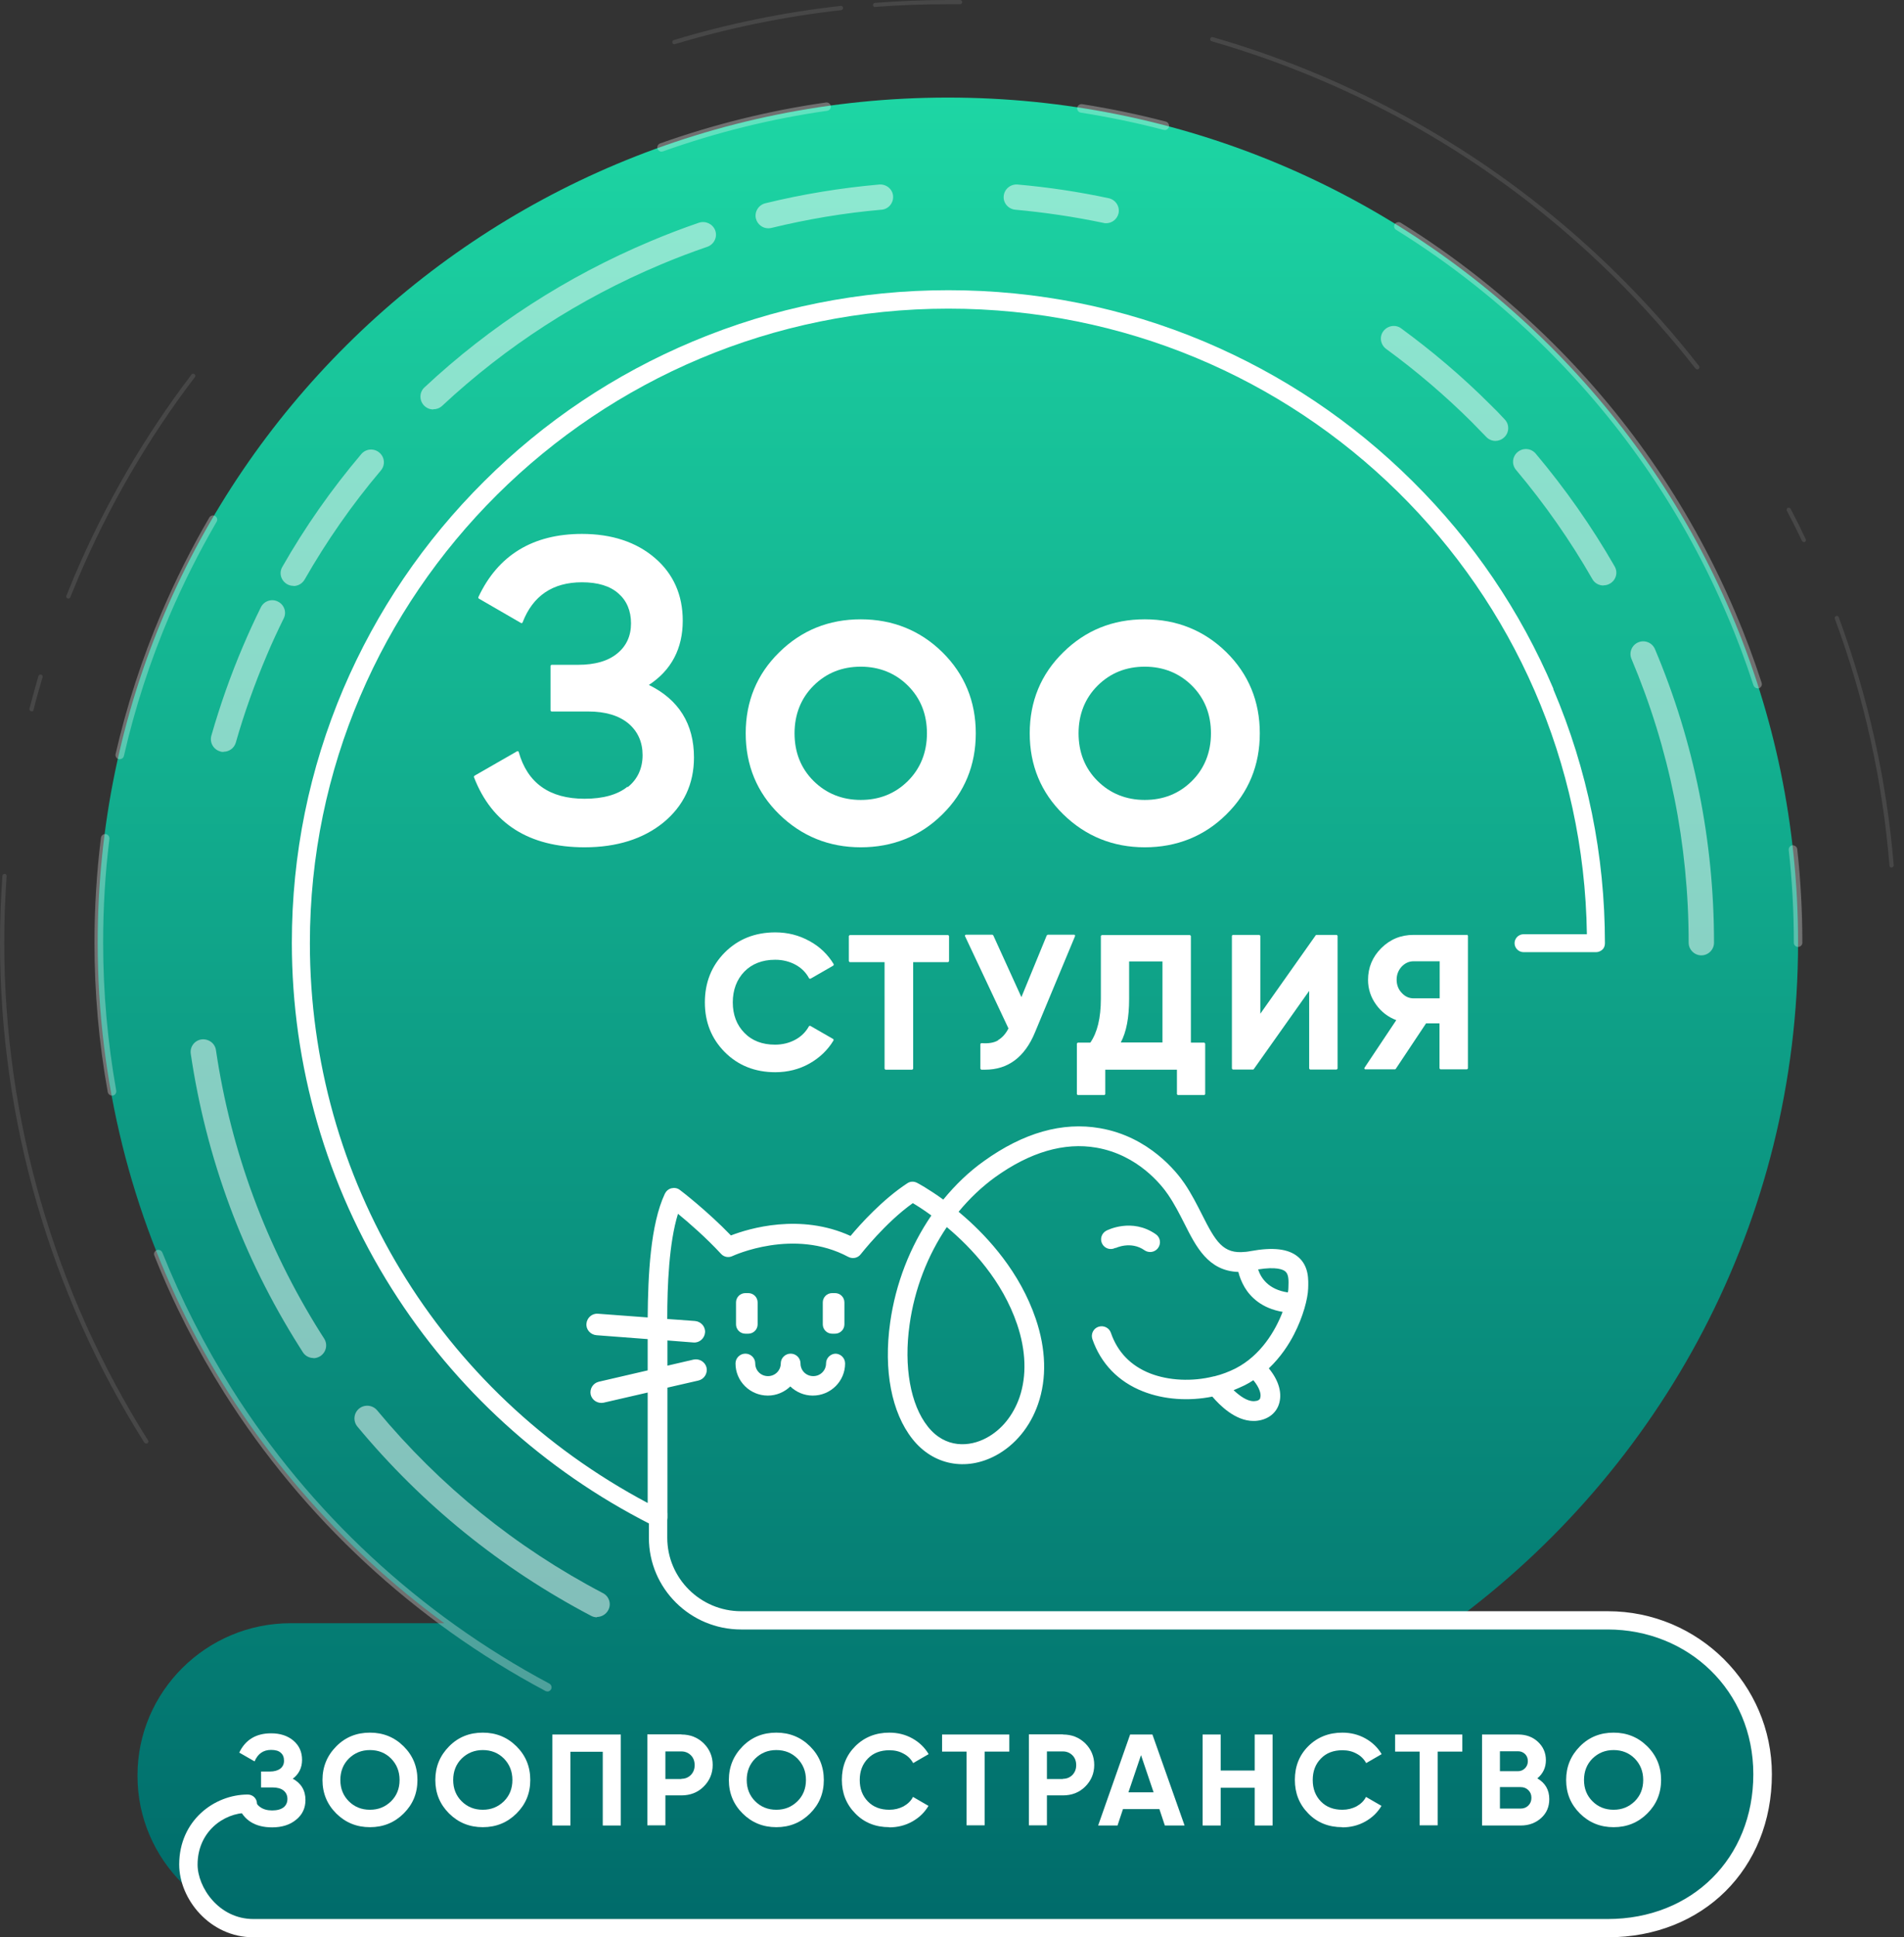 <svg width="118" height="120" viewBox="0 0 118 120" fill="none" xmlns="http://www.w3.org/2000/svg">
<rect x="0" y="0" width="118" height="120" fill="#333333" stroke="none"/>
<path d="M111.435 58.381C111.435 29.479 87.843 6.044 58.745 6.044C29.636 6.044 6.054 29.479 6.054 58.381C6.054 75.677 14.512 91.013 27.537 100.546H18.003C12.793 100.546 8.522 104.779 8.522 109.964V110.017C8.522 115.192 12.782 119.434 18.003 119.434H99.486C104.696 119.434 108.967 115.202 108.967 110.017V109.964C108.967 104.789 104.707 100.546 99.486 100.546H89.952C102.977 91.013 111.435 75.687 111.435 58.381Z" fill="url(#paint0_linear_1229_110)"/>
<path d="M99.634 120H15.704C12.994 120 11.106 117.622 11.106 115.495C11.106 112.782 13.268 111.158 15.356 111.158C15.673 111.158 15.926 111.41 15.926 111.724C15.926 112.038 15.673 112.29 15.356 112.29C13.827 112.29 12.245 113.495 12.245 115.495C12.245 116.91 13.563 118.869 15.704 118.869H99.634C104.865 118.869 108.662 115.097 108.662 109.901C108.662 104.705 104.612 100.934 99.634 100.934H45.931C42.777 100.934 40.215 98.388 40.215 95.256V93.758C40.215 93.444 40.468 93.192 40.784 93.192C41.1 93.192 41.354 93.444 41.354 93.758V95.256C41.354 97.76 43.41 99.803 45.931 99.803H99.645C105.256 99.803 109.812 104.339 109.812 109.901C109.812 115.757 105.54 120 99.645 120H99.634Z" fill="white"/>
<path d="M18.119 110.163C18.657 110.446 18.931 110.897 18.931 111.494C18.931 111.997 18.741 112.405 18.351 112.719C17.971 113.034 17.475 113.191 16.864 113.191C15.809 113.191 15.102 112.751 14.754 111.86L15.714 111.326C15.883 111.871 16.273 112.143 16.864 112.143C17.17 112.143 17.402 112.08 17.57 111.955C17.729 111.829 17.813 111.651 17.813 111.431C17.813 111.211 17.729 111.033 17.57 110.907C17.412 110.781 17.18 110.718 16.885 110.718H16.178V109.734H16.716C17.001 109.734 17.212 109.671 17.37 109.556C17.528 109.43 17.602 109.273 17.602 109.063C17.602 108.854 17.539 108.686 17.402 108.571C17.265 108.445 17.064 108.393 16.8 108.393C16.315 108.393 15.978 108.634 15.777 109.105L14.828 108.56C15.208 107.764 15.872 107.366 16.8 107.366C17.359 107.366 17.823 107.513 18.182 107.817C18.541 108.12 18.72 108.519 18.72 109.011C18.72 109.503 18.52 109.912 18.108 110.205L18.119 110.163Z" fill="white"/>
<path d="M25.017 112.332C24.447 112.897 23.751 113.18 22.928 113.18C22.106 113.18 21.41 112.897 20.84 112.332C20.271 111.766 19.986 111.075 19.986 110.257C19.986 109.44 20.271 108.749 20.84 108.173C21.41 107.597 22.106 107.324 22.928 107.324C23.751 107.324 24.447 107.607 25.017 108.173C25.586 108.739 25.871 109.43 25.871 110.257C25.871 111.085 25.586 111.766 25.017 112.332ZM21.621 111.577C21.969 111.923 22.401 112.101 22.928 112.101C23.456 112.101 23.878 111.923 24.236 111.577C24.584 111.232 24.764 110.792 24.764 110.257C24.764 109.723 24.584 109.283 24.236 108.927C23.888 108.581 23.456 108.403 22.928 108.403C22.401 108.403 21.979 108.581 21.621 108.927C21.273 109.273 21.093 109.723 21.093 110.257C21.093 110.792 21.273 111.232 21.621 111.577Z" fill="white"/>
<path d="M32.009 112.332C31.44 112.897 30.744 113.18 29.921 113.18C29.098 113.18 28.402 112.897 27.833 112.332C27.263 111.766 26.979 111.075 26.979 110.257C26.979 109.44 27.263 108.749 27.833 108.173C28.402 107.597 29.098 107.324 29.921 107.324C30.744 107.324 31.44 107.607 32.009 108.173C32.579 108.739 32.864 109.43 32.864 110.257C32.864 111.085 32.579 111.766 32.009 112.332ZM28.613 111.577C28.961 111.923 29.394 112.101 29.921 112.101C30.448 112.101 30.87 111.923 31.229 111.577C31.577 111.232 31.756 110.792 31.756 110.257C31.756 109.723 31.577 109.283 31.229 108.927C30.881 108.581 30.448 108.403 29.921 108.403C29.404 108.403 28.972 108.581 28.613 108.927C28.265 109.273 28.086 109.723 28.086 110.257C28.086 110.792 28.265 111.232 28.613 111.577Z" fill="white"/>
<path d="M38.474 107.44V113.076H37.356V108.508H35.352V113.076H34.234V107.44H38.474Z" fill="white"/>
<path d="M42.228 107.44C42.777 107.44 43.23 107.618 43.61 107.984C43.979 108.351 44.169 108.801 44.169 109.325C44.169 109.849 43.979 110.299 43.61 110.666C43.241 111.033 42.777 111.211 42.228 111.211H41.237V113.065H40.119V107.429H42.228V107.44ZM42.228 110.184C42.471 110.184 42.661 110.1 42.819 109.943C42.977 109.776 43.051 109.577 43.051 109.336C43.051 109.095 42.977 108.885 42.819 108.728C42.661 108.571 42.461 108.487 42.228 108.487H41.237V110.195H42.228V110.184Z" fill="white"/>
<path d="M50.202 112.332C49.632 112.897 48.936 113.18 48.113 113.18C47.291 113.18 46.595 112.897 46.025 112.332C45.456 111.766 45.171 111.075 45.171 110.257C45.171 109.44 45.456 108.749 46.025 108.173C46.595 107.597 47.291 107.324 48.113 107.324C48.936 107.324 49.632 107.607 50.202 108.173C50.771 108.739 51.056 109.43 51.056 110.257C51.056 111.085 50.771 111.766 50.202 112.332ZM46.806 111.577C47.154 111.923 47.586 112.101 48.113 112.101C48.641 112.101 49.063 111.923 49.421 111.577C49.769 111.232 49.949 110.792 49.949 110.257C49.949 109.723 49.769 109.283 49.421 108.927C49.073 108.581 48.641 108.403 48.113 108.403C47.586 108.403 47.164 108.581 46.806 108.927C46.458 109.273 46.278 109.723 46.278 110.257C46.278 110.792 46.458 111.232 46.806 111.577Z" fill="white"/>
<path d="M55.117 113.18C54.263 113.18 53.556 112.897 53.008 112.332C52.449 111.766 52.174 111.075 52.174 110.247C52.174 109.419 52.449 108.718 53.008 108.162C53.566 107.607 54.273 107.324 55.117 107.324C55.634 107.324 56.108 107.44 56.541 107.68C56.973 107.921 57.31 108.246 57.553 108.655L56.593 109.21C56.456 108.959 56.256 108.759 55.992 108.623C55.728 108.477 55.444 108.414 55.117 108.414C54.568 108.414 54.125 108.581 53.788 108.927C53.45 109.273 53.282 109.713 53.282 110.257C53.282 110.802 53.45 111.242 53.788 111.588C54.125 111.934 54.568 112.101 55.117 112.101C55.444 112.101 55.728 112.028 55.992 111.892C56.256 111.745 56.456 111.556 56.583 111.305L57.542 111.86C57.3 112.269 56.962 112.594 56.53 112.835C56.098 113.075 55.623 113.191 55.106 113.191L55.117 113.18Z" fill="white"/>
<path d="M62.552 107.44V108.498H61.022V113.065H59.904V108.498H58.386V107.44H62.552Z" fill="white"/>
<path d="M65.874 107.44C66.423 107.44 66.876 107.618 67.256 107.984C67.625 108.351 67.815 108.801 67.815 109.325C67.815 109.849 67.625 110.299 67.256 110.666C66.887 111.033 66.423 111.211 65.874 111.211H64.883V113.065H63.765V107.429H65.874V107.44ZM65.874 110.184C66.117 110.184 66.307 110.1 66.465 109.943C66.623 109.776 66.697 109.577 66.697 109.336C66.697 109.095 66.623 108.885 66.465 108.728C66.307 108.571 66.106 108.487 65.874 108.487H64.883V110.195H65.874V110.184Z" fill="white"/>
<path d="M72.191 113.076L71.853 112.059H69.596L69.259 113.076H68.057L70.039 107.44H71.421L73.414 113.076H72.201H72.191ZM69.945 111.022H71.495L70.714 108.718L69.934 111.022H69.945Z" fill="white"/>
<path d="M77.76 107.44H78.868V113.076H77.76V110.739H75.651V113.076H74.533V107.44H75.651V109.671H77.76V107.44Z" fill="white"/>
<path d="M83.192 113.18C82.337 113.18 81.631 112.897 81.082 112.332C80.523 111.766 80.249 111.075 80.249 110.247C80.249 109.419 80.523 108.718 81.082 108.162C81.641 107.607 82.348 107.324 83.192 107.324C83.708 107.324 84.183 107.44 84.615 107.68C85.048 107.921 85.385 108.246 85.628 108.655L84.668 109.21C84.531 108.959 84.331 108.759 84.067 108.623C83.803 108.477 83.519 108.414 83.192 108.414C82.643 108.414 82.2 108.581 81.863 108.927C81.525 109.273 81.356 109.713 81.356 110.257C81.356 110.802 81.525 111.242 81.863 111.588C82.2 111.934 82.643 112.101 83.192 112.101C83.519 112.101 83.803 112.028 84.067 111.892C84.331 111.745 84.531 111.556 84.657 111.305L85.617 111.86C85.375 112.269 85.037 112.594 84.605 112.835C84.172 113.075 83.698 113.191 83.181 113.191L83.192 113.18Z" fill="white"/>
<path d="M90.627 107.44V108.498H89.098V113.065H87.98V108.498H86.461V107.44H90.627Z" fill="white"/>
<path d="M95.268 110.153C95.763 110.436 96.016 110.865 96.016 111.441C96.016 111.923 95.848 112.311 95.51 112.615C95.173 112.918 94.751 113.076 94.255 113.076H91.851V107.44H94.087C94.572 107.44 94.983 107.586 95.31 107.89C95.637 108.194 95.806 108.571 95.806 109.032C95.806 109.493 95.626 109.87 95.268 110.163V110.153ZM94.076 108.477H92.958V109.713H94.076C94.245 109.713 94.392 109.65 94.508 109.535C94.624 109.419 94.688 109.273 94.688 109.095C94.688 108.917 94.635 108.77 94.519 108.655C94.403 108.54 94.255 108.477 94.087 108.477H94.076ZM94.245 112.028C94.434 112.028 94.593 111.965 94.719 111.839C94.846 111.714 94.909 111.557 94.909 111.358C94.909 111.158 94.846 111.012 94.719 110.886C94.593 110.76 94.434 110.698 94.245 110.698H92.958V112.028H94.245Z" fill="white"/>
<path d="M102.091 112.332C101.522 112.897 100.826 113.18 100.003 113.18C99.18 113.18 98.484 112.897 97.915 112.332C97.345 111.766 97.061 111.075 97.061 110.257C97.061 109.44 97.345 108.749 97.915 108.173C98.484 107.597 99.18 107.324 100.003 107.324C100.826 107.324 101.522 107.607 102.091 108.173C102.661 108.739 102.946 109.43 102.946 110.257C102.946 111.075 102.661 111.766 102.091 112.332ZM98.695 111.577C99.043 111.923 99.476 112.101 100.003 112.101C100.53 112.101 100.952 111.923 101.311 111.577C101.659 111.232 101.838 110.792 101.838 110.257C101.838 109.723 101.659 109.283 101.311 108.927C100.963 108.581 100.53 108.403 100.003 108.403C99.476 108.403 99.054 108.581 98.695 108.927C98.347 109.273 98.168 109.723 98.168 110.257C98.168 110.792 98.347 111.232 98.695 111.577Z" fill="white"/>
<path d="M38.885 48.733C38.274 49.226 37.377 49.477 36.228 49.477C34.055 49.477 32.684 48.503 32.146 46.575C32.146 46.554 32.125 46.544 32.104 46.533C32.083 46.533 32.062 46.533 32.051 46.533L29.404 48.052C29.404 48.052 29.362 48.105 29.372 48.136C30.48 51.017 32.789 52.484 36.228 52.484C38.231 52.484 39.877 51.96 41.121 50.944C42.366 49.917 43.009 48.566 43.009 46.921C43.009 44.847 42.07 43.338 40.214 42.427C41.606 41.516 42.313 40.175 42.313 38.446C42.313 36.854 41.733 35.544 40.583 34.56C39.434 33.575 37.915 33.072 36.069 33.072C33.021 33.072 30.859 34.392 29.646 36.99C29.636 37.021 29.646 37.053 29.668 37.074L32.294 38.593C32.294 38.593 32.325 38.603 32.346 38.593C32.367 38.593 32.378 38.572 32.389 38.551C33.021 36.906 34.255 36.068 36.069 36.068C37.05 36.068 37.81 36.299 38.326 36.76C38.843 37.21 39.107 37.839 39.107 38.614C39.107 39.389 38.822 40.017 38.252 40.478C37.683 40.95 36.86 41.18 35.837 41.18H34.182C34.182 41.18 34.118 41.212 34.118 41.243V44.009C34.118 44.009 34.15 44.072 34.182 44.072H36.46C37.525 44.072 38.358 44.323 38.949 44.815C39.529 45.308 39.824 45.968 39.824 46.774C39.824 47.581 39.518 48.272 38.906 48.754L38.885 48.733Z" fill="white"/>
<path d="M58.407 40.405C57.036 39.054 55.328 38.362 53.345 38.362C51.362 38.362 49.675 39.043 48.293 40.405C46.911 41.757 46.215 43.443 46.215 45.423C46.215 47.403 46.911 49.09 48.293 50.441C49.675 51.792 51.373 52.484 53.345 52.484C55.317 52.484 57.036 51.803 58.407 50.441C59.778 49.09 60.474 47.403 60.474 45.423C60.474 43.443 59.778 41.757 58.407 40.405ZM56.266 48.377C55.475 49.163 54.494 49.55 53.345 49.55C52.195 49.55 51.204 49.152 50.423 48.377C49.632 47.592 49.242 46.596 49.242 45.423C49.242 44.25 49.643 43.244 50.423 42.469C51.214 41.683 52.195 41.296 53.345 41.296C54.494 41.296 55.486 41.694 56.266 42.469C57.057 43.255 57.447 44.25 57.447 45.423C57.447 46.596 57.047 47.602 56.266 48.377Z" fill="white"/>
<path d="M78.076 45.423C78.076 43.443 77.38 41.757 76.009 40.405C74.638 39.054 72.93 38.362 70.947 38.362C68.964 38.362 67.277 39.043 65.895 40.405C64.513 41.757 63.817 43.443 63.817 45.423C63.817 47.403 64.513 49.09 65.895 50.441C67.277 51.792 68.975 52.484 70.947 52.484C72.919 52.484 74.638 51.803 76.009 50.441C77.38 49.09 78.076 47.403 78.076 45.423ZM73.868 48.377C73.077 49.163 72.097 49.55 70.947 49.55C69.797 49.55 68.806 49.152 68.025 48.377C67.234 47.592 66.844 46.596 66.844 45.423C66.844 44.25 67.245 43.244 68.025 42.469C68.817 41.683 69.797 41.296 70.947 41.296C72.097 41.296 73.088 41.694 73.868 42.469C74.659 43.255 75.049 44.25 75.049 45.423C75.049 46.596 74.649 47.602 73.868 48.377Z" fill="white"/>
<path d="M48.05 59.45C48.504 59.45 48.926 59.555 49.295 59.754C49.664 59.953 49.949 60.236 50.139 60.592C50.139 60.602 50.16 60.623 50.181 60.623C50.202 60.623 50.212 60.623 50.233 60.623L51.636 59.817C51.636 59.817 51.657 59.796 51.668 59.775C51.668 59.754 51.668 59.743 51.668 59.722C51.309 59.125 50.803 58.633 50.16 58.287C49.516 57.931 48.81 57.753 48.05 57.753C46.795 57.753 45.741 58.172 44.918 58.999C44.095 59.827 43.684 60.864 43.684 62.09C43.684 63.316 44.095 64.342 44.918 65.17C45.741 65.997 46.795 66.416 48.05 66.416C48.81 66.416 49.527 66.238 50.16 65.882C50.792 65.526 51.299 65.044 51.657 64.447C51.657 64.436 51.668 64.415 51.657 64.395C51.657 64.374 51.647 64.363 51.626 64.353L50.223 63.546C50.223 63.546 50.191 63.536 50.17 63.546C50.149 63.546 50.139 63.567 50.128 63.578C49.938 63.923 49.654 64.206 49.284 64.405C48.915 64.604 48.493 64.709 48.029 64.709C47.249 64.709 46.605 64.468 46.131 63.975C45.656 63.494 45.414 62.855 45.414 62.09C45.414 61.325 45.656 60.676 46.131 60.183C46.605 59.701 47.249 59.45 48.029 59.45H48.05Z" fill="white"/>
<path d="M54.895 66.259H56.529C56.529 66.259 56.593 66.228 56.593 66.197V59.597H58.755C58.755 59.597 58.818 59.565 58.818 59.534V57.983C58.818 57.983 58.786 57.921 58.755 57.921H52.669C52.669 57.921 52.606 57.952 52.606 57.983V59.534C52.606 59.534 52.638 59.597 52.669 59.597H54.821V66.197C54.821 66.197 54.852 66.259 54.884 66.259H54.895Z" fill="white"/>
<path d="M61.866 64.436C61.603 64.594 61.265 64.646 60.833 64.615C60.812 64.615 60.801 64.615 60.78 64.636C60.769 64.646 60.759 64.667 60.759 64.688V66.197C60.759 66.197 60.791 66.259 60.822 66.259C60.896 66.259 60.98 66.259 61.054 66.259C62.467 66.259 63.511 65.484 64.144 63.944L66.623 57.994C66.623 57.994 66.623 57.952 66.623 57.931C66.623 57.91 66.591 57.9 66.57 57.9H64.935C64.935 57.9 64.883 57.921 64.872 57.942L63.301 61.765L61.56 57.942C61.56 57.942 61.529 57.9 61.497 57.9H59.862C59.862 57.9 59.82 57.91 59.81 57.931C59.799 57.952 59.799 57.973 59.81 57.994L62.499 63.703C62.33 64.038 62.109 64.279 61.856 64.426L61.866 64.436Z" fill="white"/>
<path d="M72.993 67.831H74.628C74.628 67.831 74.691 67.799 74.691 67.768V64.646C74.691 64.646 74.659 64.583 74.628 64.583H73.805V57.983C73.805 57.983 73.773 57.921 73.742 57.921H68.289C68.289 57.921 68.226 57.952 68.226 57.983V61.87C68.226 63.054 68.004 63.965 67.572 64.583H66.802C66.802 64.583 66.739 64.615 66.739 64.646V67.768C66.739 67.768 66.77 67.831 66.802 67.831H68.437C68.437 67.831 68.5 67.799 68.5 67.768V66.259H72.94V67.768C72.94 67.768 72.972 67.831 73.004 67.831H72.993ZM72.044 59.555V64.573H69.46C69.808 63.923 69.977 63.022 69.977 61.88V59.555H72.044Z" fill="white"/>
<path d="M82.833 57.91H81.589C81.589 57.91 81.547 57.91 81.536 57.941L78.108 62.792V57.973C78.108 57.973 78.077 57.91 78.045 57.91H76.41C76.41 57.91 76.347 57.941 76.347 57.973V66.186C76.347 66.186 76.379 66.249 76.41 66.249H77.655C77.655 66.249 77.697 66.249 77.708 66.217L81.135 61.378V66.186C81.135 66.186 81.167 66.249 81.199 66.249H82.833C82.833 66.249 82.897 66.217 82.897 66.186V57.973C82.897 57.973 82.865 57.91 82.833 57.91Z" fill="white"/>
<path d="M90.911 57.91H87.6C86.819 57.91 86.155 58.182 85.606 58.727C85.058 59.272 84.784 59.932 84.784 60.697C84.784 61.252 84.953 61.776 85.29 62.237C85.606 62.677 86.028 63.001 86.534 63.19L84.562 66.144C84.562 66.144 84.552 66.186 84.562 66.207C84.573 66.228 84.594 66.238 84.615 66.238H86.45C86.45 66.238 86.492 66.228 86.503 66.207L88.38 63.389H89.213V66.175C89.213 66.175 89.245 66.238 89.277 66.238H90.911C90.911 66.238 90.975 66.207 90.975 66.175V57.962C90.975 57.962 90.943 57.9 90.911 57.9V57.91ZM86.862 59.88C87.072 59.66 87.315 59.544 87.61 59.544H89.224V61.839H87.61C87.315 61.839 87.072 61.723 86.872 61.503C86.661 61.283 86.556 61.001 86.556 60.686C86.556 60.372 86.661 60.1 86.872 59.869L86.862 59.88Z" fill="white"/>
<path d="M96.269 42.657C94.223 37.849 91.291 33.523 87.547 29.814C83.814 26.106 79.458 23.193 74.617 21.151C69.597 19.045 64.271 17.976 58.776 17.976C53.281 17.976 47.955 19.045 42.935 21.151C38.094 23.183 33.739 26.095 30.005 29.814C26.272 33.523 23.34 37.849 21.283 42.657C19.163 47.644 18.087 52.934 18.087 58.392C18.087 65.997 20.228 73.414 24.278 79.825C28.191 86.027 33.728 91.066 40.278 94.397C40.394 94.533 40.562 94.617 40.752 94.617C41.09 94.617 41.364 94.345 41.364 94.01V85.954L43.283 85.514C43.642 85.43 43.863 85.074 43.789 84.718C43.705 84.361 43.346 84.141 42.988 84.215L41.364 84.592V83.031L42.977 83.157C43.346 83.188 43.663 82.905 43.695 82.539C43.726 82.172 43.441 81.858 43.072 81.826L41.353 81.701C41.353 79.647 41.459 76.987 42.018 75.185C42.682 75.729 43.758 76.662 44.686 77.667C44.865 77.866 45.15 77.919 45.393 77.804C45.435 77.783 49.2 76.044 52.575 77.856C52.839 77.992 53.165 77.929 53.345 77.688C53.366 77.667 54.874 75.729 56.572 74.525C56.836 74.682 57.236 74.933 57.722 75.289C56.403 77.217 55.507 79.501 55.169 81.91C54.747 84.875 55.254 87.504 56.551 89.138C57.827 90.752 59.862 91.15 61.719 90.154C62.921 89.505 63.849 88.374 64.334 86.97C64.883 85.388 64.83 83.565 64.187 81.68C63.206 78.799 61.255 76.672 59.799 75.394C59.662 75.279 59.536 75.164 59.409 75.059C60.084 74.242 60.843 73.519 61.666 72.922C63.839 71.361 65.959 70.743 67.952 71.089C70.536 71.539 72.002 73.425 72.392 74.001C72.793 74.588 73.099 75.195 73.404 75.792C74.132 77.238 74.881 78.725 76.748 78.788C76.811 79.061 76.938 79.396 77.138 79.742C77.496 80.339 78.192 81.041 79.49 81.261C79.036 82.444 78.129 83.963 76.579 84.76C76.168 84.969 75.725 85.137 75.261 85.252C75.24 85.252 75.218 85.252 75.197 85.262C73.889 85.587 72.445 85.524 71.284 85.074C70.082 84.602 69.26 83.754 68.848 82.56C68.743 82.245 68.395 82.078 68.078 82.183C67.762 82.287 67.593 82.633 67.699 82.947C68.226 84.466 69.312 85.587 70.831 86.184C72.128 86.698 73.679 86.802 75.134 86.509C75.588 87.043 76.558 88.017 77.676 88.017C77.707 88.017 77.739 88.017 77.781 88.017C78.488 87.976 79.036 87.609 79.247 87.022C79.49 86.341 79.268 85.524 78.635 84.76C79.363 84.068 79.869 83.293 80.196 82.654C80.766 81.554 81.051 80.433 81.072 79.825C81.093 79.27 81.124 78.422 80.45 77.856C79.859 77.353 78.91 77.238 77.486 77.5C77.391 77.521 77.296 77.531 77.201 77.542H77.18C75.798 77.699 75.334 76.903 74.491 75.227C74.185 74.629 73.847 73.948 73.404 73.299C72.951 72.629 71.221 70.408 68.173 69.884C65.842 69.475 63.417 70.167 60.97 71.927C60.042 72.587 59.209 73.393 58.46 74.305C57.532 73.634 56.878 73.288 56.836 73.268C56.635 73.163 56.403 73.173 56.224 73.299C54.705 74.294 53.313 75.834 52.712 76.557C49.59 75.132 46.416 76.096 45.298 76.526C43.821 74.996 42.208 73.76 42.134 73.708C41.986 73.592 41.796 73.561 41.617 73.603C41.438 73.645 41.29 73.77 41.206 73.938C40.309 75.845 40.161 78.977 40.14 81.606L37.061 81.376C36.692 81.344 36.375 81.627 36.344 81.994C36.312 82.361 36.597 82.675 36.966 82.706L40.14 82.947V84.885L37.114 85.587C36.755 85.671 36.533 86.027 36.607 86.383C36.692 86.739 37.05 86.959 37.409 86.886L40.14 86.257V93.098C27.21 86.237 19.205 73.027 19.205 58.423C19.205 36.749 36.955 19.118 58.776 19.118C80.597 19.118 98.041 36.456 98.347 57.868H94.424C94.118 57.868 93.865 58.12 93.865 58.423C93.865 58.727 94.118 58.979 94.424 58.979H98.917C99.064 58.979 99.201 58.916 99.307 58.822C99.412 58.727 99.465 58.581 99.465 58.434C99.465 52.976 98.389 47.686 96.269 42.699V42.657ZM78.108 86.593C78.066 86.719 77.939 86.781 77.728 86.792H77.686C77.275 86.792 76.822 86.457 76.452 86.111C76.684 86.017 76.916 85.912 77.138 85.807C77.328 85.713 77.507 85.608 77.676 85.493C78.066 85.964 78.182 86.373 78.098 86.593H78.108ZM79.659 78.757C79.869 78.935 79.869 79.302 79.848 79.773C79.848 79.857 79.838 79.951 79.817 80.056C78.593 79.878 78.14 79.144 77.971 78.631C79.089 78.453 79.511 78.631 79.659 78.757ZM58.681 76.012C60.232 77.311 62.12 79.333 63.037 82.036C63.586 83.659 63.638 85.22 63.185 86.551C62.794 87.672 62.077 88.562 61.139 89.065C60.094 89.631 58.586 89.736 57.5 88.363C56.424 87.012 56.002 84.644 56.372 82.046C56.677 79.846 57.489 77.762 58.681 76.002V76.012Z" fill="white"/>
<path d="M51.752 80.098H51.572C51.252 80.098 50.992 80.356 50.992 80.674V82.036C50.992 82.354 51.252 82.612 51.572 82.612H51.752C52.072 82.612 52.332 82.354 52.332 82.036V80.674C52.332 80.356 52.072 80.098 51.752 80.098Z" fill="white"/>
<path d="M46.374 80.098H46.195C45.874 80.098 45.615 80.356 45.615 80.674V82.036C45.615 82.354 45.874 82.612 46.195 82.612H46.374C46.694 82.612 46.954 82.354 46.954 82.036V80.674C46.954 80.356 46.694 80.098 46.374 80.098Z" fill="white"/>
<path d="M69.133 77.311C69.133 77.311 70.072 76.84 70.936 77.447C71.042 77.521 71.168 77.552 71.284 77.552C71.474 77.552 71.664 77.458 71.78 77.29C71.97 77.018 71.907 76.641 71.632 76.452C70.145 75.415 68.627 76.201 68.563 76.232C68.268 76.389 68.152 76.756 68.31 77.049C68.468 77.343 68.838 77.458 69.133 77.29V77.311Z" fill="white"/>
<g opacity="0.1">
<path d="M9.06 89.421C9.06 89.421 8.975 89.4 8.944 89.358C3.09 80.087 0 69.371 0 58.392C0 57.009 0.053 55.616 0.148 54.254C0.148 54.181 0.221 54.139 0.285 54.128C0.359 54.128 0.411 54.191 0.411 54.264C0.316 55.626 0.264 57.009 0.264 58.382C0.264 69.318 3.343 79.983 9.176 89.222C9.218 89.285 9.197 89.369 9.133 89.4C9.112 89.411 9.091 89.421 9.06 89.421ZM117.226 53.741C117.162 53.741 117.099 53.688 117.099 53.615C116.677 48.388 115.538 43.244 113.714 38.331C113.692 38.268 113.714 38.184 113.787 38.163C113.861 38.132 113.935 38.163 113.956 38.237C115.781 43.171 116.93 48.335 117.363 53.594C117.363 53.667 117.31 53.73 117.247 53.73H117.236L117.226 53.741ZM1.951 44.051C1.951 44.051 1.93 44.051 1.919 44.051C1.846 44.03 1.803 43.967 1.825 43.894C2.004 43.213 2.194 42.532 2.384 41.872C2.405 41.798 2.478 41.767 2.552 41.788C2.626 41.809 2.658 41.882 2.637 41.956C2.436 42.615 2.246 43.296 2.078 43.977C2.067 44.04 2.004 44.072 1.951 44.072V44.051ZM4.24 37.074C4.24 37.074 4.208 37.074 4.187 37.074C4.124 37.042 4.082 36.969 4.113 36.906C4.282 36.498 4.451 36.079 4.619 35.67C6.518 31.218 8.954 27.027 11.865 23.204C11.907 23.141 11.992 23.131 12.055 23.183C12.118 23.225 12.129 23.309 12.076 23.361C9.176 27.164 6.75 31.343 4.862 35.775C4.693 36.183 4.524 36.592 4.356 37C4.335 37.053 4.282 37.084 4.229 37.084L4.24 37.074ZM111.794 33.585C111.794 33.585 111.699 33.554 111.678 33.512C111.383 32.883 111.066 32.255 110.739 31.637C110.708 31.574 110.739 31.49 110.792 31.459C110.855 31.427 110.94 31.459 110.971 31.511C111.298 32.129 111.615 32.768 111.91 33.397C111.942 33.46 111.91 33.543 111.847 33.575C111.826 33.575 111.805 33.585 111.794 33.585ZM105.181 22.879C105.181 22.879 105.107 22.858 105.076 22.827C103.568 20.899 101.912 19.035 100.161 17.285C94.793 11.953 88.539 7.763 81.567 4.84C79.458 3.949 77.275 3.185 75.092 2.556C75.018 2.535 74.986 2.462 75.007 2.388C75.029 2.315 75.102 2.273 75.176 2.305C77.37 2.933 79.553 3.708 81.673 4.599C88.676 7.543 94.951 11.743 100.351 17.096C102.123 18.856 103.779 20.721 105.297 22.67C105.34 22.722 105.329 22.806 105.276 22.848C105.255 22.869 105.223 22.879 105.192 22.879H105.181ZM41.796 2.745C41.743 2.745 41.691 2.713 41.67 2.65C41.648 2.577 41.691 2.504 41.754 2.483C45.118 1.467 48.609 0.754 52.1 0.367C52.174 0.346 52.237 0.409 52.248 0.482C52.248 0.555 52.206 0.618 52.132 0.629C48.651 1.016 45.182 1.728 41.828 2.734C41.817 2.734 41.807 2.734 41.786 2.734L41.796 2.745ZM54.231 0.44C54.167 0.44 54.104 0.388 54.104 0.314C54.104 0.241 54.157 0.178 54.231 0.178C55.718 0.063 57.236 0 58.734 0C58.987 0 59.251 0 59.504 0C59.578 0 59.63 0.063 59.63 0.136C59.63 0.21 59.567 0.262 59.504 0.262C59.251 0.262 58.998 0.262 58.734 0.262C57.236 0.262 55.728 0.314 54.231 0.43V0.44Z" fill="white"/>
</g>
<g opacity="0.3">
<path d="M33.919 104.768C33.919 104.768 33.834 104.768 33.792 104.737C25.671 100.41 18.795 94.031 13.901 86.278C12.203 83.586 10.737 80.726 9.566 77.772C9.514 77.636 9.577 77.489 9.714 77.437C9.851 77.385 9.999 77.447 10.062 77.584C11.233 80.506 12.678 83.345 14.355 86.006C19.195 93.685 26.009 100.002 34.045 104.286C34.172 104.36 34.224 104.517 34.151 104.643C34.098 104.726 34.013 104.779 33.919 104.779V104.768ZM6.94 67.862C6.814 67.862 6.708 67.778 6.677 67.642C6.128 64.594 5.854 61.482 5.854 58.392C5.854 56.213 5.991 54.034 6.255 51.897C6.276 51.75 6.402 51.646 6.55 51.666C6.698 51.688 6.793 51.813 6.782 51.96C6.518 54.076 6.392 56.234 6.392 58.392C6.392 61.461 6.666 64.541 7.204 67.558C7.225 67.705 7.13 67.841 6.993 67.862C6.982 67.862 6.961 67.862 6.951 67.862H6.94ZM111.436 58.654C111.288 58.654 111.172 58.539 111.172 58.392C111.172 56.475 111.067 54.537 110.856 52.651C110.845 52.505 110.94 52.379 111.088 52.358C111.225 52.358 111.362 52.442 111.383 52.588C111.594 54.495 111.7 56.454 111.7 58.392C111.7 58.539 111.584 58.654 111.436 58.654ZM7.425 47.026C7.425 47.026 7.383 47.026 7.362 47.026C7.225 46.994 7.13 46.848 7.162 46.712C7.847 43.726 8.807 40.772 10.02 37.933C10.885 35.911 11.876 33.931 12.973 32.056C13.047 31.93 13.205 31.888 13.332 31.962C13.458 32.035 13.5 32.192 13.427 32.318C12.34 34.182 11.359 36.141 10.505 38.132C9.303 40.95 8.354 43.873 7.679 46.827C7.647 46.952 7.541 47.026 7.425 47.026ZM108.926 42.636C108.81 42.636 108.715 42.563 108.673 42.458C108.198 41.002 107.66 39.546 107.049 38.132C104.412 31.93 100.636 26.367 95.827 21.591C93.001 18.783 89.868 16.311 86.525 14.237C86.398 14.163 86.367 13.996 86.441 13.88C86.514 13.765 86.683 13.723 86.81 13.797C90.185 15.892 93.349 18.395 96.207 21.224C101.069 26.053 104.876 31.668 107.544 37.933C108.156 39.368 108.704 40.835 109.179 42.301C109.221 42.437 109.147 42.584 109.01 42.636C108.979 42.636 108.958 42.647 108.926 42.647V42.636ZM41.006 9.397C40.9 9.397 40.795 9.334 40.753 9.219C40.7 9.082 40.774 8.936 40.911 8.883C44.244 7.7 47.703 6.841 51.194 6.348C51.331 6.327 51.468 6.432 51.489 6.568C51.51 6.715 51.405 6.841 51.268 6.862C47.808 7.354 44.381 8.203 41.09 9.376C41.059 9.386 41.027 9.386 41.006 9.386V9.397ZM72.182 8.045C72.182 8.045 72.139 8.045 72.118 8.045C70.431 7.605 68.712 7.249 66.982 6.977C66.835 6.956 66.74 6.82 66.761 6.673C66.782 6.526 66.919 6.432 67.067 6.453C68.807 6.725 70.557 7.092 72.255 7.532C72.392 7.574 72.477 7.71 72.445 7.857C72.414 7.972 72.308 8.056 72.192 8.056L72.182 8.045Z" fill="white"/>
</g>
<g opacity="0.5">
<path d="M105.445 59.178C105.012 59.178 104.654 58.822 104.654 58.392C104.654 52.295 103.462 46.387 101.11 40.814C100.941 40.416 101.131 39.955 101.532 39.787C101.933 39.619 102.397 39.808 102.565 40.206C105.002 45.978 106.225 52.096 106.225 58.392C106.225 58.832 105.866 59.178 105.434 59.178H105.445Z" fill="white"/>
<path d="M99.371 36.267C99.096 36.267 98.822 36.12 98.685 35.869C97.325 33.491 95.732 31.218 93.96 29.112C93.675 28.777 93.718 28.285 94.055 28.002C94.393 27.719 94.888 27.761 95.173 28.096C97.008 30.275 98.653 32.621 100.067 35.083C100.288 35.461 100.151 35.942 99.771 36.152C99.645 36.225 99.518 36.257 99.381 36.257L99.371 36.267ZM92.684 27.31C92.473 27.31 92.262 27.227 92.104 27.059C91.809 26.755 91.513 26.451 91.218 26.148C89.562 24.503 87.769 22.973 85.903 21.611C85.555 21.35 85.47 20.857 85.734 20.512C85.998 20.166 86.493 20.082 86.841 20.344C88.771 21.758 90.627 23.329 92.336 25.037C92.652 25.341 92.958 25.655 93.254 25.98C93.559 26.294 93.538 26.797 93.222 27.09C93.064 27.237 92.874 27.31 92.674 27.31H92.684ZM47.618 14.142C47.26 14.142 46.943 13.901 46.849 13.545C46.743 13.126 47.007 12.697 47.428 12.592C49.738 12.026 52.122 11.639 54.495 11.429C54.927 11.398 55.317 11.712 55.349 12.141C55.381 12.571 55.064 12.959 54.632 12.99C52.333 13.189 50.033 13.577 47.798 14.121C47.734 14.132 47.671 14.142 47.608 14.142H47.618ZM68.553 13.828C68.501 13.828 68.448 13.828 68.385 13.807C66.592 13.43 64.757 13.158 62.922 12.99C62.489 12.948 62.162 12.571 62.204 12.141C62.246 11.712 62.626 11.398 63.059 11.429C64.957 11.597 66.855 11.88 68.712 12.278C69.144 12.372 69.408 12.791 69.323 13.21C69.239 13.577 68.912 13.828 68.553 13.828Z" fill="white"/>
<path d="M19.437 84.121C19.173 84.121 18.92 83.995 18.772 83.764L18.54 83.398C15.039 77.856 12.782 71.749 11.822 65.275C11.759 64.845 12.054 64.447 12.486 64.384C12.919 64.332 13.32 64.615 13.383 65.044C14.311 71.309 16.494 77.207 19.869 82.57L20.09 82.916C20.323 83.282 20.217 83.764 19.848 84.005C19.711 84.089 19.563 84.131 19.416 84.131L19.437 84.121ZM13.857 46.575C13.784 46.575 13.71 46.575 13.647 46.544C13.225 46.429 12.982 45.989 13.098 45.57C13.636 43.694 14.29 41.83 15.06 40.028C15.408 39.211 15.777 38.404 16.167 37.618C16.357 37.231 16.832 37.063 17.222 37.262C17.612 37.451 17.781 37.922 17.581 38.31C17.211 39.064 16.842 39.85 16.515 40.636C15.777 42.374 15.134 44.176 14.617 45.989C14.522 46.334 14.206 46.565 13.857 46.565V46.575ZM18.182 36.288C18.044 36.288 17.918 36.257 17.791 36.183C17.412 35.963 17.275 35.492 17.496 35.115C18.899 32.653 20.544 30.306 22.39 28.128C22.674 27.792 23.17 27.75 23.508 28.033C23.845 28.316 23.887 28.808 23.603 29.144C21.82 31.249 20.238 33.523 18.878 35.901C18.73 36.152 18.466 36.299 18.192 36.299L18.182 36.288ZM26.851 25.362C26.64 25.362 26.429 25.278 26.271 25.11C25.976 24.796 25.986 24.293 26.302 24C30.405 20.166 35.12 17.128 40.298 14.949C41.289 14.53 42.302 14.142 43.314 13.797C43.725 13.66 44.179 13.87 44.327 14.278C44.474 14.687 44.253 15.137 43.842 15.284C42.871 15.619 41.89 15.986 40.931 16.395C35.921 18.5 31.365 21.444 27.399 25.142C27.241 25.288 27.051 25.351 26.861 25.351L26.851 25.362Z" fill="white"/>
<path d="M36.997 100.18C36.87 100.18 36.744 100.148 36.628 100.086C31.049 97.152 26.176 93.213 22.147 88.363C21.873 88.028 21.915 87.536 22.253 87.253C22.59 86.98 23.086 87.022 23.371 87.358C27.262 92.04 31.966 95.853 37.366 98.682C37.756 98.881 37.904 99.363 37.693 99.74C37.556 100.002 37.271 100.159 36.997 100.159V100.18Z" fill="white"/>
</g>
<path d="M51.806 83.848C51.468 83.848 51.194 84.121 51.194 84.456C51.194 84.885 50.846 85.241 50.403 85.241C49.96 85.241 49.612 84.896 49.612 84.456C49.612 84.121 49.338 83.848 49 83.848C48.663 83.848 48.388 84.121 48.388 84.456C48.388 84.885 48.04 85.241 47.597 85.241C47.154 85.241 46.806 84.896 46.806 84.456C46.806 84.121 46.532 83.848 46.195 83.848C45.857 83.848 45.583 84.121 45.583 84.456C45.583 85.556 46.48 86.446 47.587 86.446C48.125 86.446 48.62 86.226 48.979 85.88C49.338 86.226 49.833 86.446 50.371 86.446C51.479 86.446 52.375 85.556 52.375 84.456C52.375 84.121 52.101 83.848 51.763 83.848H51.806Z" fill="white"/>
<defs>
<linearGradient id="paint0_linear_1229_110" x1="58.745" y1="6.044" x2="58.745" y2="119.434" gradientUnits="userSpaceOnUse">
<stop stop-color="#1DD6A4"/>
<stop offset="1" stop-color="#006B6A"/>
</linearGradient>
</defs>
</svg>
